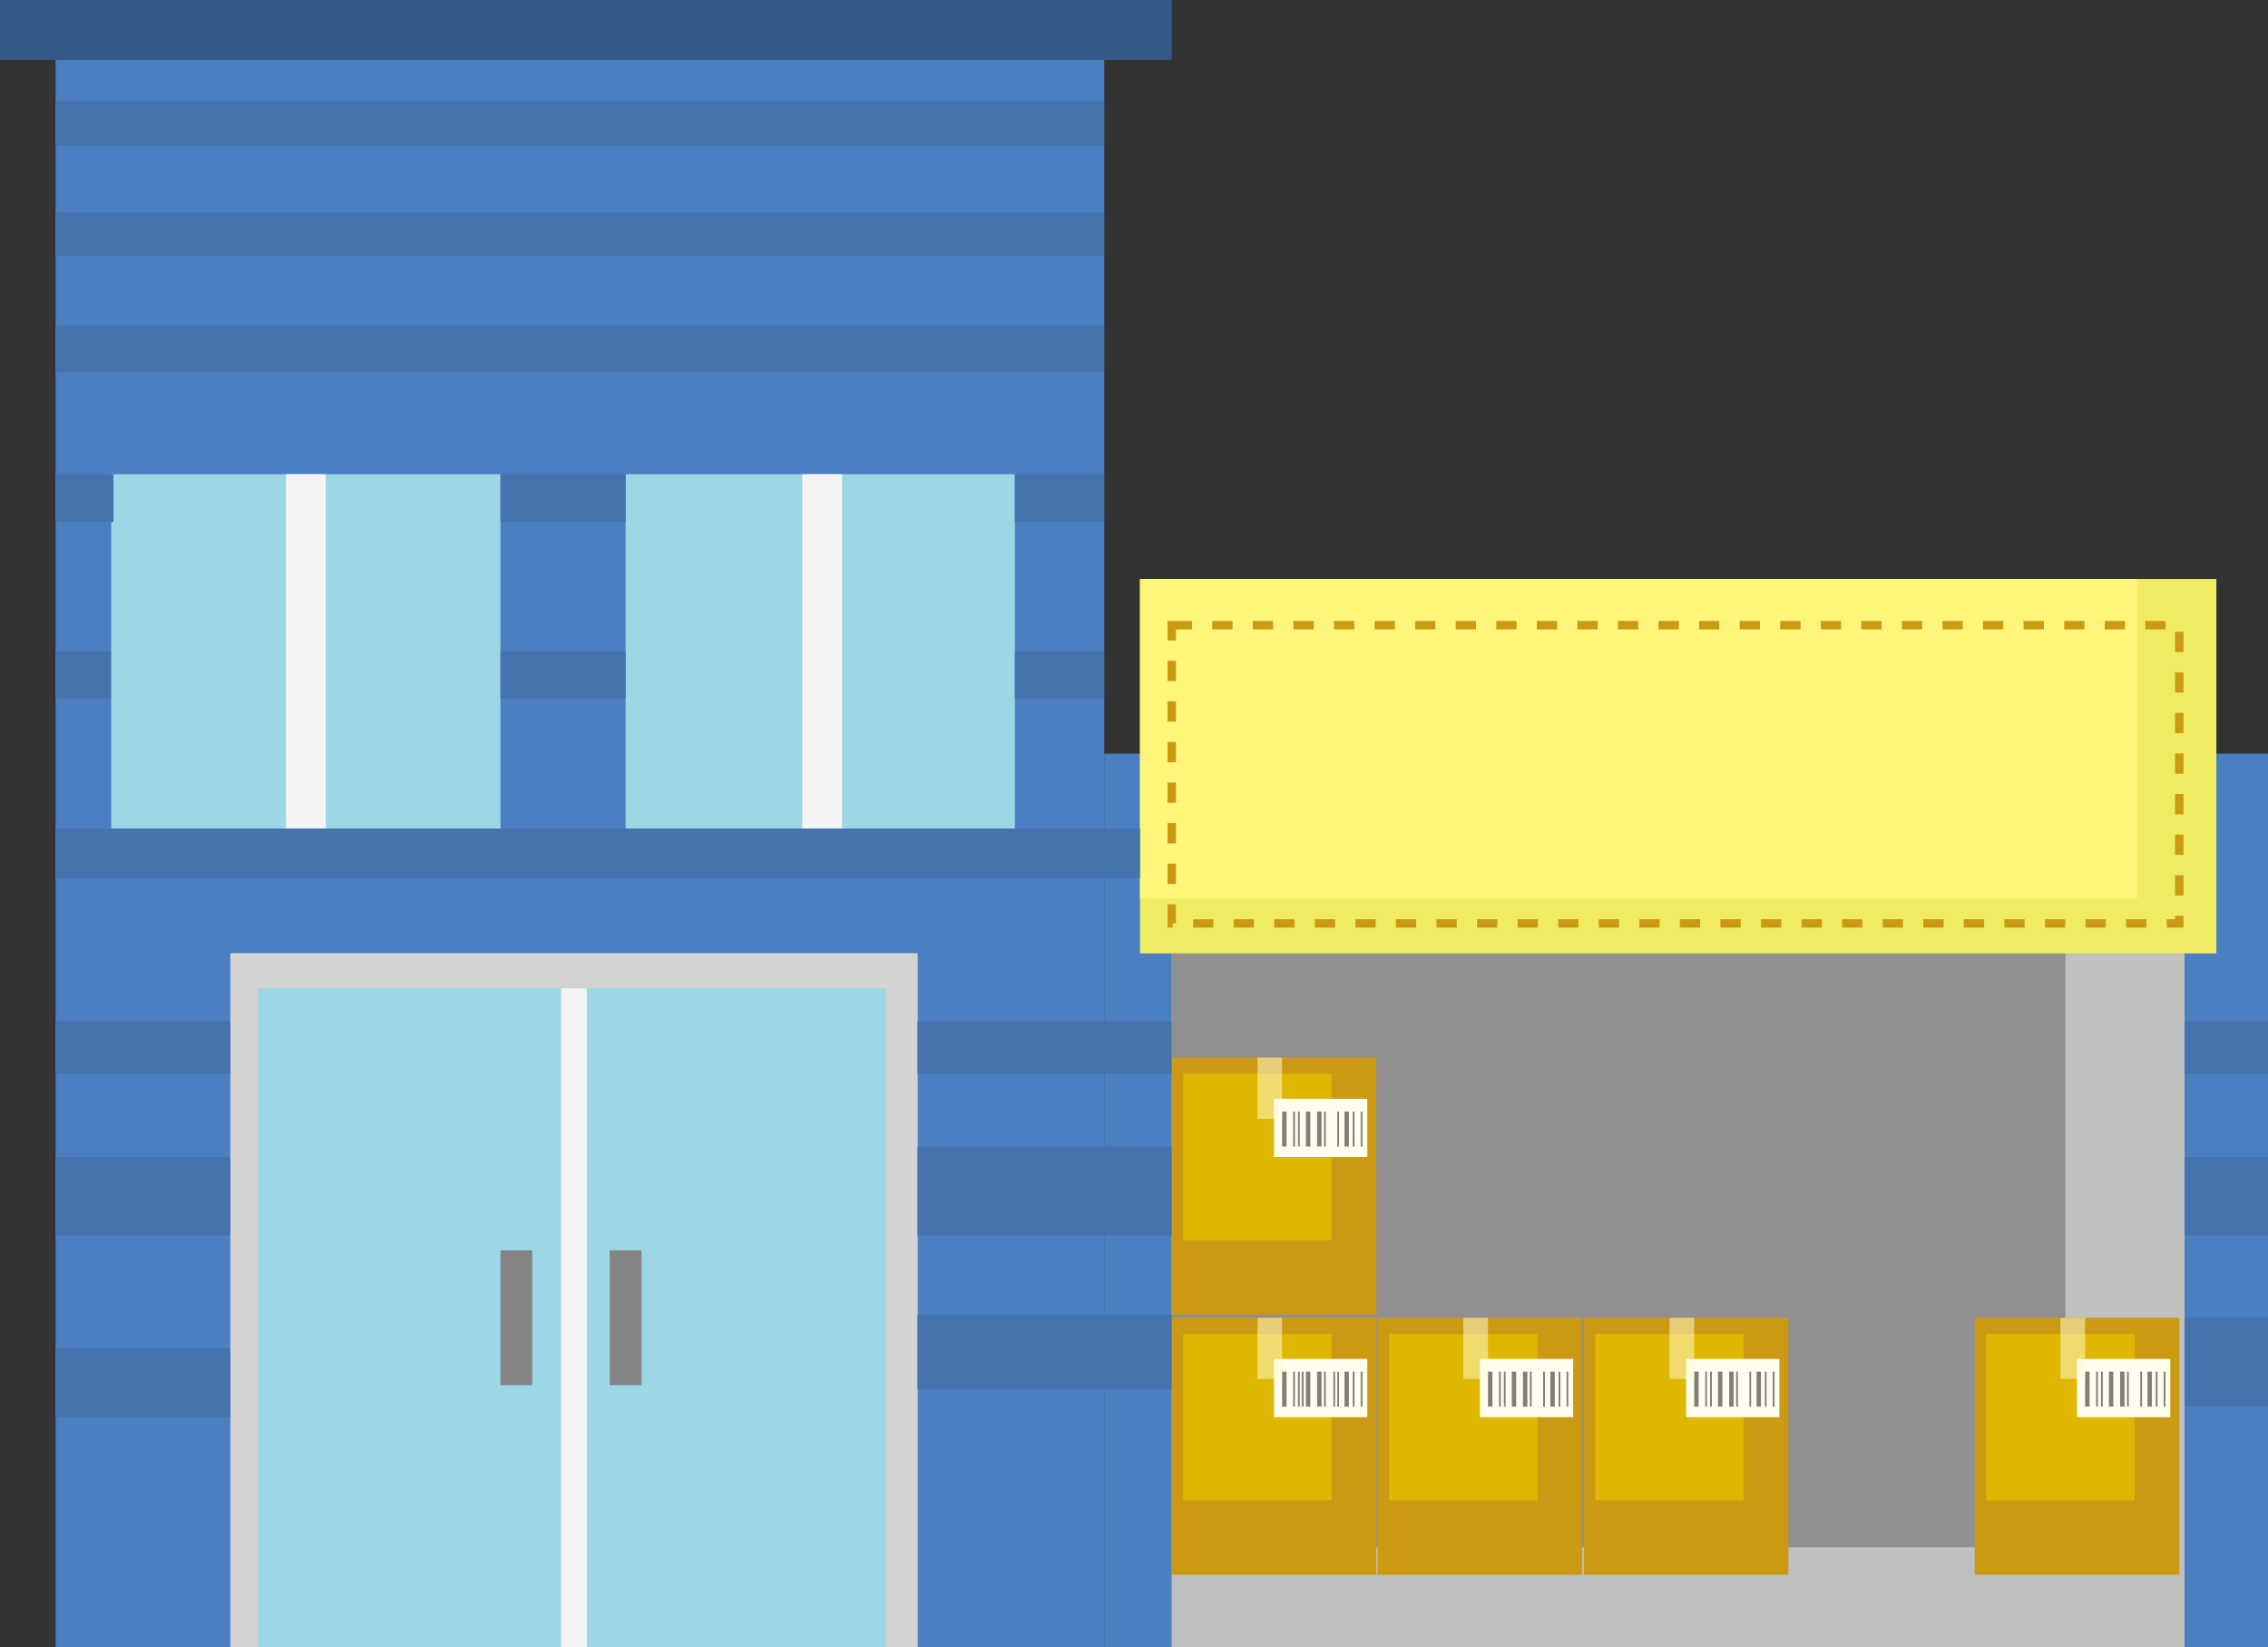 <svg xmlns="http://www.w3.org/2000/svg" viewBox="0 0 1341.85 974.3"><rect x="0" y="0" width="1341.85" height="974.3" fill="#333333" stroke="none"/><defs><style>.cls-1{fill:#4a7fc1;}.cls-2{fill:#bfc0c0;}.cls-3{fill:#909090;}.cls-4{fill:#efec64;}.cls-5{fill:#fff57a;}.cls-6{fill:#9dd7e6;}.cls-7{fill:#d3d3d4;}.cls-8{fill:#f4f4f4;}.cls-9{fill:#848484;}.cls-10{fill:#325988;}.cls-11{fill:#cc9a12;}.cls-12{fill:#dfb700;}.cls-13{fill:#fffeee;}.cls-14{fill:#7f7e77;}.cls-15{fill:#fffcd3;opacity:0.52;}.cls-16{fill:#4573ad;}.cls-17{fill:none;stroke:#cc9a12;stroke-miterlimit:10;stroke-width:5px;stroke-dasharray:12;}</style></defs><title>changku02</title><g id="图层_1" data-name="图层 1"><rect class="cls-1" x="32.9" y="35.43" width="620.4" height="938.87"/><rect class="cls-1" x="653.3" y="445.82" width="688.55" height="528.48"/><rect class="cls-2" x="693.25" y="546.2" width="599.25" height="428.1"/><rect class="cls-3" x="693.25" y="546.2" width="528.75" height="369.05"/><rect class="cls-4" x="674.48" y="342.48" width="636.82" height="221.43"/><rect class="cls-5" x="674.48" y="342.48" width="589.82" height="188.95"/><rect class="cls-6" x="136.3" y="563.91" width="406.55" height="410.39"/><rect class="cls-6" x="65.8" y="280.48" width="230.3" height="209.62"/><rect class="cls-6" x="370.14" y="280.48" width="230.3" height="209.62"/><rect class="cls-7" x="136.3" y="563.91" width="406.55" height="20.67"/><rect class="cls-7" x="524.05" y="584.58" width="18.8" height="389.72"/><rect class="cls-7" x="136.3" y="584.58" width="16.45" height="389.72"/><rect class="cls-8" x="331.94" y="584.58" width="15.27" height="389.72"/><rect class="cls-9" x="296.1" y="739.58" width="18.8" height="79.72"/><rect class="cls-9" x="360.74" y="739.58" width="18.8" height="79.72"/><rect class="cls-8" x="169.2" y="280.48" width="23.5" height="209.62"/><rect class="cls-8" x="474.7" y="280.48" width="23.5" height="209.62"/><rect class="cls-10" width="693.25" height="35.43"/><rect class="cls-11" x="693.25" y="779.44" width="121.02" height="152.05"/><rect class="cls-12" x="700.07" y="789.03" width="87.73" height="98.41"/><rect class="cls-13" x="753.76" y="803.8" width="55.19" height="34.44"/><rect class="cls-14" x="758.56" y="811.34" width="2.61" height="20.67"/><rect class="cls-14" x="765.09" y="811.34" width="1.04" height="20.67"/><rect class="cls-14" x="767.96" y="811.34" width="1.04" height="20.67"/><rect class="cls-14" x="770.18" y="811.34" width="1.04" height="20.67"/><rect class="cls-14" x="772.63" y="811.34" width="2.61" height="20.67"/><rect class="cls-14" x="779.27" y="811.34" width="2.61" height="20.67"/><rect class="cls-14" x="783.36" y="811.34" width="1.04" height="20.67"/><rect class="cls-14" x="788.85" y="811.34" width="1.04" height="20.67"/><rect class="cls-14" x="791.2" y="811.34" width="1.04" height="20.67"/><rect class="cls-14" x="795.46" y="811.34" width="2.61" height="20.67"/><rect class="cls-14" x="800.34" y="811.34" width="1.04" height="20.67"/><rect class="cls-14" x="805.04" y="811.34" width="1.04" height="20.67"/><rect class="cls-15" x="743.94" y="779.44" width="14.62" height="36.17"/><rect class="cls-11" x="693.25" y="625.56" width="121.02" height="152.05"/><rect class="cls-12" x="700.07" y="635.16" width="87.73" height="98.41"/><rect class="cls-13" x="753.76" y="649.92" width="55.19" height="34.44"/><rect class="cls-14" x="758.56" y="657.47" width="2.61" height="20.67"/><rect class="cls-14" x="765.09" y="657.47" width="1.04" height="20.67"/><rect class="cls-14" x="767.96" y="657.47" width="1.04" height="20.67"/><rect class="cls-14" x="772.63" y="657.47" width="2.61" height="20.67"/><rect class="cls-14" x="779.27" y="657.47" width="2.61" height="20.67"/><rect class="cls-14" x="783.36" y="657.47" width="1.04" height="20.67"/><rect class="cls-14" x="791.2" y="657.47" width="1.04" height="20.67"/><rect class="cls-14" x="795.46" y="657.47" width="2.61" height="20.67"/><rect class="cls-14" x="800.34" y="657.47" width="1.04" height="20.67"/><rect class="cls-14" x="805.04" y="657.47" width="1.04" height="20.67"/><rect class="cls-15" x="743.94" y="625.56" width="14.62" height="36.17"/><rect class="cls-11" x="815.04" y="779.44" width="121.02" height="152.05"/><rect class="cls-12" x="821.86" y="789.03" width="87.73" height="98.41"/><rect class="cls-13" x="875.55" y="803.8" width="55.19" height="34.44"/><rect class="cls-14" x="880.35" y="811.34" width="2.61" height="20.67"/><rect class="cls-14" x="886.88" y="811.34" width="1.04" height="20.67"/><rect class="cls-14" x="889.75" y="811.34" width="1.04" height="20.67"/><rect class="cls-14" x="894.43" y="811.34" width="2.61" height="20.67"/><rect class="cls-14" x="901.06" y="811.34" width="2.61" height="20.67"/><rect class="cls-14" x="905.16" y="811.34" width="1.04" height="20.67"/><rect class="cls-14" x="912.99" y="811.34" width="1.04" height="20.67"/><rect class="cls-14" x="917.25" y="811.34" width="2.61" height="20.67"/><rect class="cls-14" x="922.13" y="811.34" width="1.04" height="20.67"/><rect class="cls-14" x="926.83" y="811.34" width="1.04" height="20.67"/><rect class="cls-15" x="865.73" y="779.44" width="14.62" height="36.17"/><rect class="cls-11" x="937.06" y="779.44" width="121.02" height="152.05"/><rect class="cls-12" x="943.88" y="789.03" width="87.73" height="98.41"/><rect class="cls-13" x="997.57" y="803.8" width="55.19" height="34.44"/><rect class="cls-14" x="1002.37" y="811.34" width="2.61" height="20.67"/><rect class="cls-14" x="1008.9" y="811.34" width="1.04" height="20.67"/><rect class="cls-14" x="1011.77" y="811.34" width="1.04" height="20.67"/><rect class="cls-14" x="1016.45" y="811.34" width="2.61" height="20.67"/><rect class="cls-14" x="1023.08" y="811.34" width="2.61" height="20.67"/><rect class="cls-14" x="1027.18" y="811.34" width="1.04" height="20.67"/><rect class="cls-14" x="1035.01" y="811.34" width="1.04" height="20.67"/><rect class="cls-14" x="1039.27" y="811.34" width="2.61" height="20.67"/><rect class="cls-14" x="1044.15" y="811.34" width="1.04" height="20.67"/><rect class="cls-14" x="1048.85" y="811.34" width="1.04" height="20.67"/><rect class="cls-15" x="987.75" y="779.44" width="14.62" height="36.17"/><rect class="cls-11" x="1168.34" y="779.44" width="121.02" height="152.05"/><rect class="cls-12" x="1175.16" y="789.03" width="87.73" height="98.41"/><rect class="cls-13" x="1228.85" y="803.8" width="55.19" height="34.44"/><rect class="cls-14" x="1233.65" y="811.34" width="2.61" height="20.67"/><rect class="cls-14" x="1240.18" y="811.34" width="1.04" height="20.67"/><rect class="cls-14" x="1243.05" y="811.34" width="1.04" height="20.67"/><rect class="cls-14" x="1247.73" y="811.34" width="2.61" height="20.67"/><rect class="cls-14" x="1254.36" y="811.34" width="2.61" height="20.67"/><rect class="cls-14" x="1258.46" y="811.34" width="1.04" height="20.67"/><rect class="cls-14" x="1266.29" y="811.34" width="1.04" height="20.67"/><rect class="cls-14" x="1270.55" y="811.34" width="2.61" height="20.67"/><rect class="cls-14" x="1275.43" y="811.34" width="1.04" height="20.67"/><rect class="cls-14" x="1280.13" y="811.34" width="1.04" height="20.67"/><rect class="cls-15" x="1219.03" y="779.44" width="14.62" height="36.17"/><rect class="cls-16" x="32.9" y="59.79" width="620.4" height="26.57"/><rect class="cls-16" x="32.9" y="125.72" width="620.4" height="25.59"/><rect class="cls-16" x="32.9" y="192.65" width="620.4" height="27.56"/><rect class="cls-16" x="32.9" y="280.48" width="34.24" height="28.29"/><rect class="cls-16" x="296.1" y="280.48" width="74.04" height="28.29"/><rect class="cls-16" x="600.44" y="280.48" width="52.86" height="28.29"/><rect class="cls-16" x="32.9" y="385.29" width="32.67" height="27.8"/><rect class="cls-16" x="296.1" y="385.29" width="74.04" height="27.8"/><rect class="cls-16" x="600.44" y="385.29" width="52.86" height="27.8"/><rect class="cls-16" x="32.9" y="490.1" width="641.58" height="29.28"/><rect class="cls-16" x="32.9" y="604.02" width="103.4" height="31.14"/><rect class="cls-16" x="542.85" y="604.02" width="150.4" height="31.14"/><rect class="cls-16" x="32.9" y="684.37" width="103.4" height="46.36"/><rect class="cls-16" x="542.85" y="678.13" width="150.4" height="52.59"/><rect class="cls-16" x="32.9" y="797.52" width="103.4" height="40.72"/><rect class="cls-16" x="542.85" y="777.61" width="150.4" height="44.06"/><rect class="cls-16" x="1292.5" y="604.02" width="49.35" height="31.14"/><rect class="cls-16" x="1292.5" y="684.37" width="49.35" height="46.36"/><rect class="cls-16" x="1292.5" y="779.44" width="49.35" height="52.57"/><rect class="cls-17" x="693.25" y="369.79" width="596.12" height="176.41"/></g></svg>